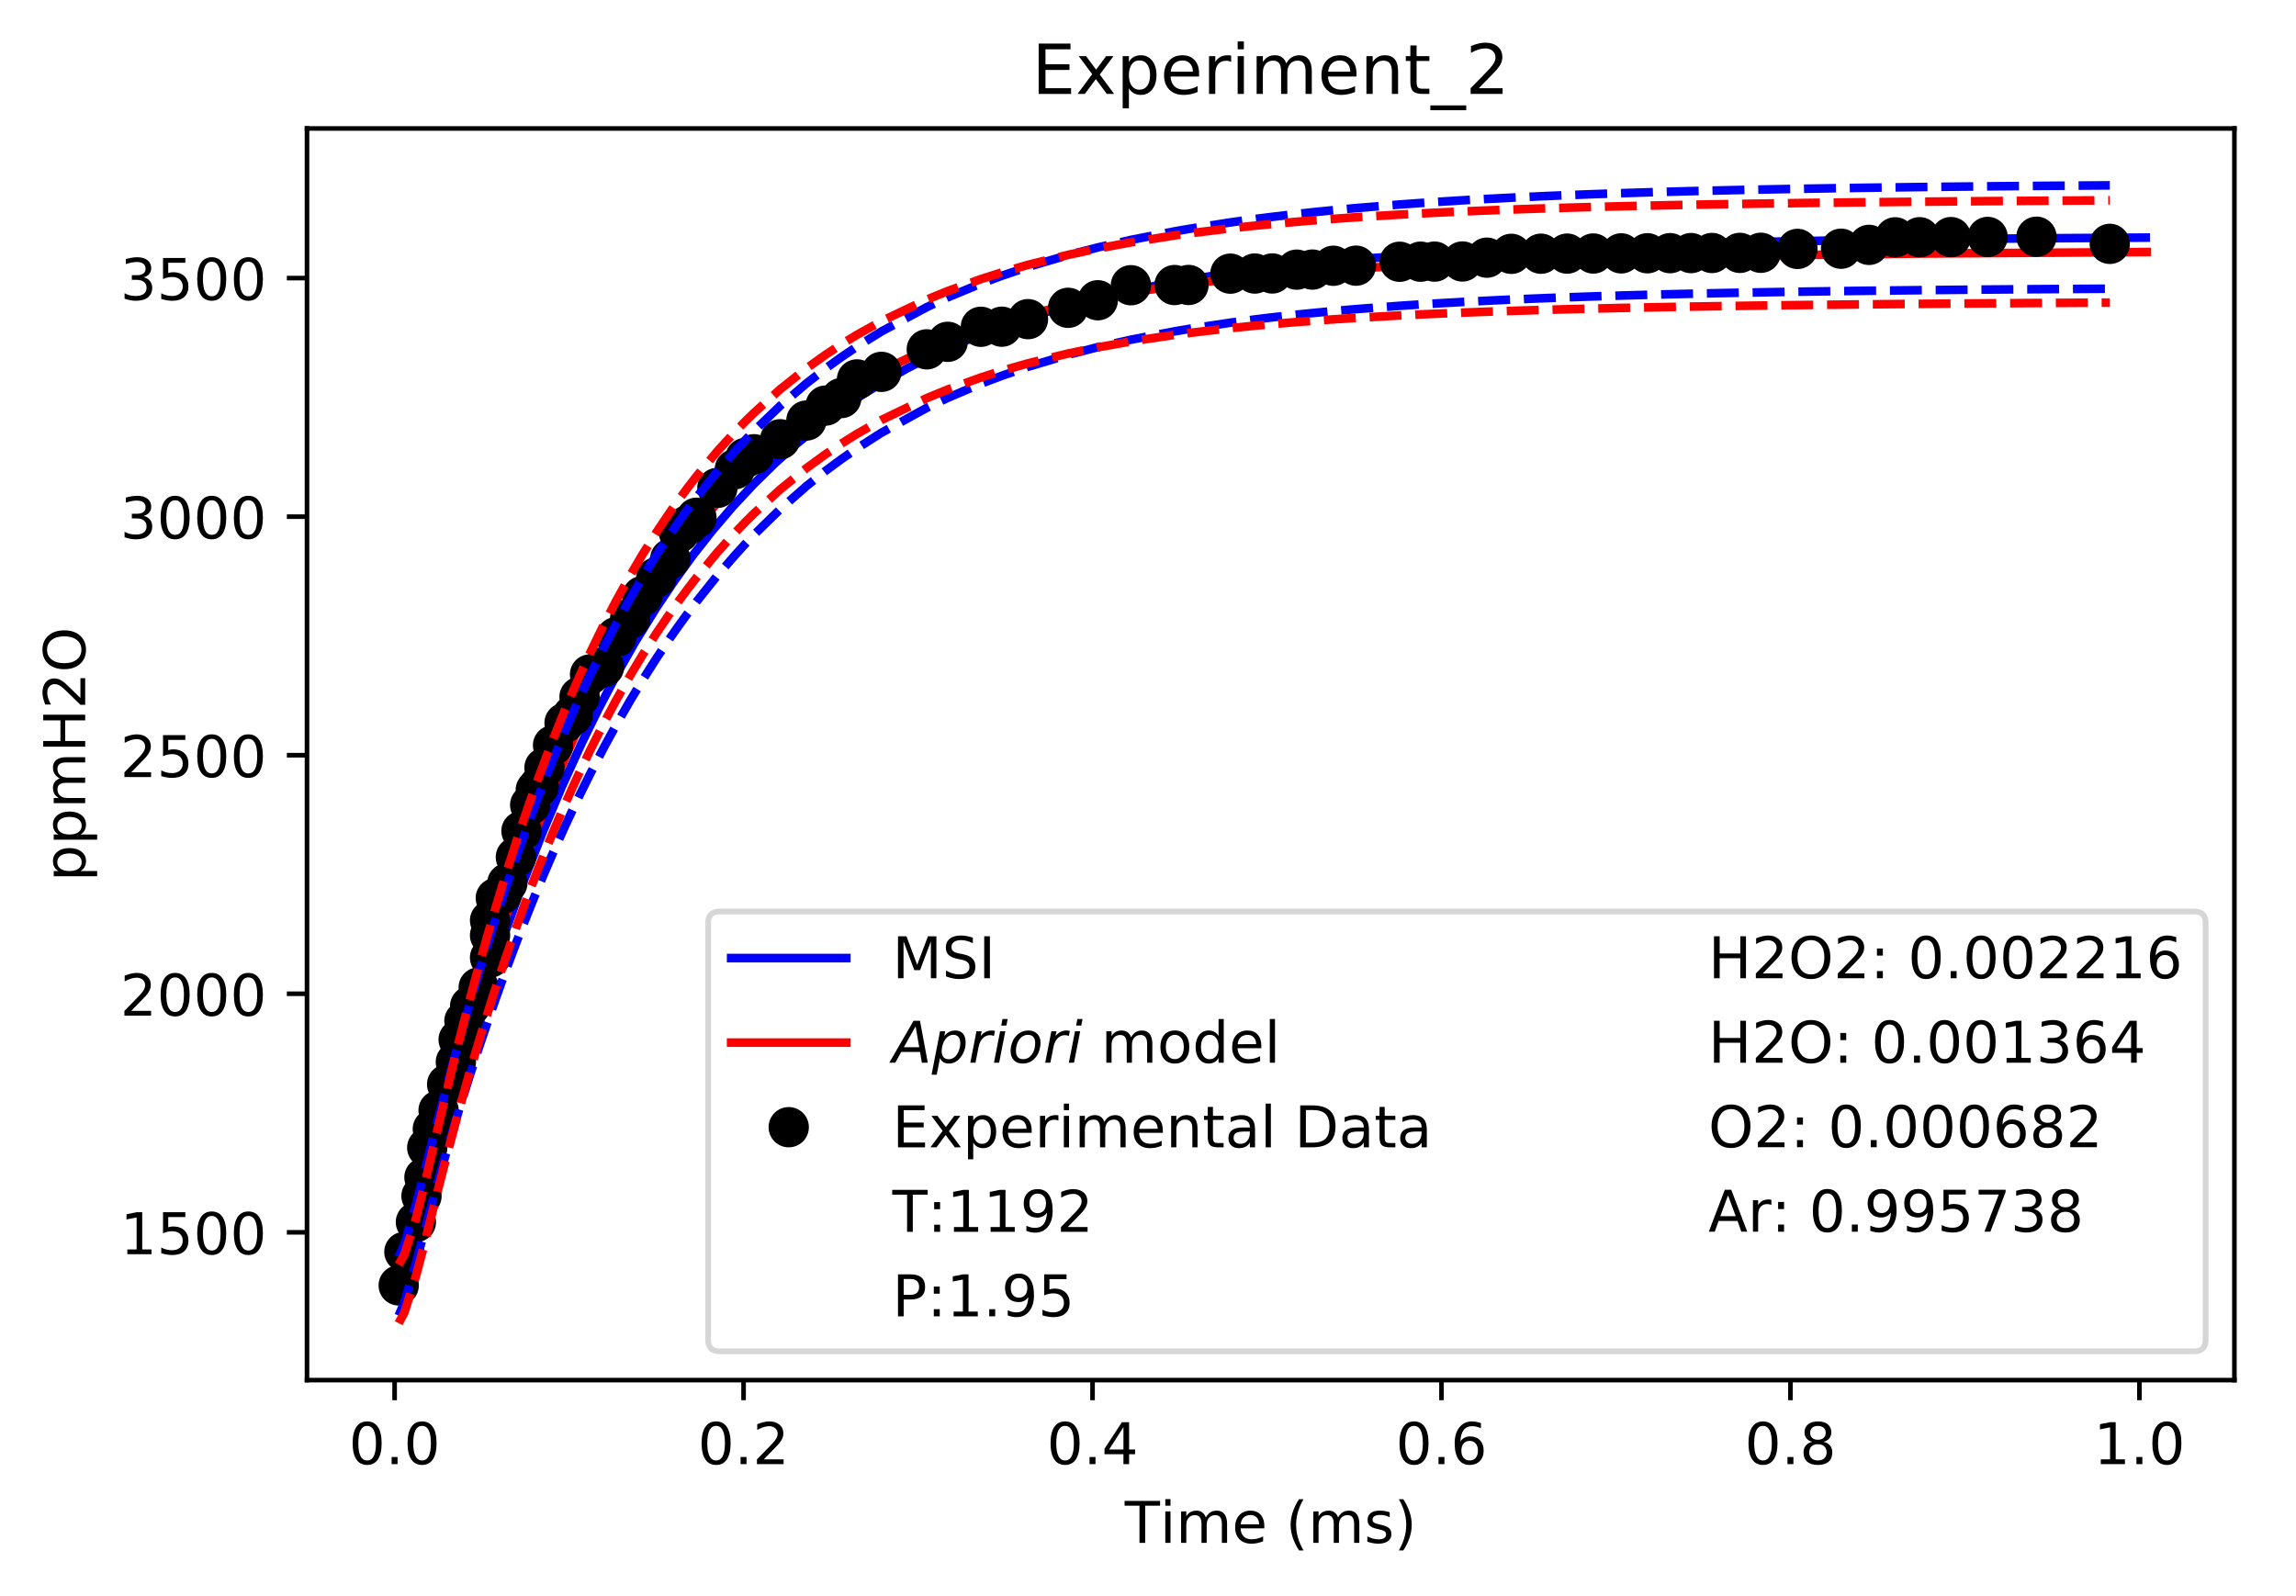<?xml version="1.0" encoding="utf-8" standalone="no"?>
<!DOCTYPE svg PUBLIC "-//W3C//DTD SVG 1.1//EN"
  "http://www.w3.org/Graphics/SVG/1.1/DTD/svg11.dtd">
<!-- Created with matplotlib (https://matplotlib.org/) -->
<svg height="277.314pt" version="1.1" viewBox="0 0 398.828 277.314" width="398.828pt" xmlns="http://www.w3.org/2000/svg" xmlns:xlink="http://www.w3.org/1999/xlink">
 <defs>
  <style type="text/css">
*{stroke-linecap:butt;stroke-linejoin:round;}
  </style>
 </defs>
 <g id="figure_1">
  <g id="patch_1">
   <path d="M 0 277.314 
L 398.828 277.314 
L 398.828 0 
L 0 0 
z
" style="fill:#ffffff;"/>
  </g>
  <g id="axes_1">
   <g id="patch_2">
    <path d="M 53.328 239.758 
L 388.128 239.758 
L 388.128 22.318 
L 53.328 22.318 
z
" style="fill:#ffffff;"/>
   </g>
   <g id="matplotlib.axis_1">
    <g id="xtick_1">
     <g id="line2d_1">
      <defs>
       <path d="M 0 0 
L 0 3.5 
" id="m7bbeaec1fd" style="stroke:#000000;stroke-width:0.8;"/>
      </defs>
      <g>
       <use style="stroke:#000000;stroke-width:0.8;" x="68.546" xlink:href="#m7bbeaec1fd" y="239.758"/>
      </g>
     </g>
     <g id="text_1">
      <!-- 0.0 -->
      <defs>
       <path d="M 31.781 66.406 
Q 24.172 66.406 20.328 58.906 
Q 16.5 51.422 16.5 36.375 
Q 16.5 21.391 20.328 13.891 
Q 24.172 6.391 31.781 6.391 
Q 39.453 6.391 43.281 13.891 
Q 47.125 21.391 47.125 36.375 
Q 47.125 51.422 43.281 58.906 
Q 39.453 66.406 31.781 66.406 
z
M 31.781 74.219 
Q 44.047 74.219 50.516 64.516 
Q 56.984 54.828 56.984 36.375 
Q 56.984 17.969 50.516 8.266 
Q 44.047 -1.422 31.781 -1.422 
Q 19.531 -1.422 13.062 8.266 
Q 6.594 17.969 6.594 36.375 
Q 6.594 54.828 13.062 64.516 
Q 19.531 74.219 31.781 74.219 
z
" id="DejaVuSans-48"/>
       <path d="M 10.688 12.406 
L 21 12.406 
L 21 0 
L 10.688 0 
z
" id="DejaVuSans-46"/>
      </defs>
      <g transform="translate(60.595 254.357)scale(0.1 -0.1)">
       <use xlink:href="#DejaVuSans-48"/>
       <use x="63.623" xlink:href="#DejaVuSans-46"/>
       <use x="95.41" xlink:href="#DejaVuSans-48"/>
      </g>
     </g>
    </g>
    <g id="xtick_2">
     <g id="line2d_2">
      <g>
       <use style="stroke:#000000;stroke-width:0.8;" x="129.163" xlink:href="#m7bbeaec1fd" y="239.758"/>
      </g>
     </g>
     <g id="text_2">
      <!-- 0.2 -->
      <defs>
       <path d="M 19.188 8.297 
L 53.609 8.297 
L 53.609 0 
L 7.328 0 
L 7.328 8.297 
Q 12.938 14.109 22.625 23.891 
Q 32.328 33.688 34.812 36.531 
Q 39.547 41.844 41.422 45.531 
Q 43.312 49.219 43.312 52.781 
Q 43.312 58.594 39.234 62.25 
Q 35.156 65.922 28.609 65.922 
Q 23.969 65.922 18.812 64.312 
Q 13.672 62.703 7.812 59.422 
L 7.812 69.391 
Q 13.766 71.781 18.938 73 
Q 24.125 74.219 28.422 74.219 
Q 39.75 74.219 46.484 68.547 
Q 53.219 62.891 53.219 53.422 
Q 53.219 48.922 51.531 44.891 
Q 49.859 40.875 45.406 35.406 
Q 44.188 33.984 37.641 27.219 
Q 31.109 20.453 19.188 8.297 
z
" id="DejaVuSans-50"/>
      </defs>
      <g transform="translate(121.212 254.357)scale(0.1 -0.1)">
       <use xlink:href="#DejaVuSans-48"/>
       <use x="63.623" xlink:href="#DejaVuSans-46"/>
       <use x="95.41" xlink:href="#DejaVuSans-50"/>
      </g>
     </g>
    </g>
    <g id="xtick_3">
     <g id="line2d_3">
      <g>
       <use style="stroke:#000000;stroke-width:0.8;" x="189.78" xlink:href="#m7bbeaec1fd" y="239.758"/>
      </g>
     </g>
     <g id="text_3">
      <!-- 0.4 -->
      <defs>
       <path d="M 37.797 64.312 
L 12.891 25.391 
L 37.797 25.391 
z
M 35.203 72.906 
L 47.609 72.906 
L 47.609 25.391 
L 58.016 25.391 
L 58.016 17.188 
L 47.609 17.188 
L 47.609 0 
L 37.797 0 
L 37.797 17.188 
L 4.891 17.188 
L 4.891 26.703 
z
" id="DejaVuSans-52"/>
      </defs>
      <g transform="translate(181.828 254.357)scale(0.1 -0.1)">
       <use xlink:href="#DejaVuSans-48"/>
       <use x="63.623" xlink:href="#DejaVuSans-46"/>
       <use x="95.41" xlink:href="#DejaVuSans-52"/>
      </g>
     </g>
    </g>
    <g id="xtick_4">
     <g id="line2d_4">
      <g>
       <use style="stroke:#000000;stroke-width:0.8;" x="250.397" xlink:href="#m7bbeaec1fd" y="239.758"/>
      </g>
     </g>
     <g id="text_4">
      <!-- 0.6 -->
      <defs>
       <path d="M 33.016 40.375 
Q 26.375 40.375 22.484 35.828 
Q 18.609 31.297 18.609 23.391 
Q 18.609 15.531 22.484 10.953 
Q 26.375 6.391 33.016 6.391 
Q 39.656 6.391 43.531 10.953 
Q 47.406 15.531 47.406 23.391 
Q 47.406 31.297 43.531 35.828 
Q 39.656 40.375 33.016 40.375 
z
M 52.594 71.297 
L 52.594 62.312 
Q 48.875 64.062 45.094 64.984 
Q 41.312 65.922 37.594 65.922 
Q 27.828 65.922 22.672 59.328 
Q 17.531 52.734 16.797 39.406 
Q 19.672 43.656 24.016 45.922 
Q 28.375 48.188 33.594 48.188 
Q 44.578 48.188 50.953 41.516 
Q 57.328 34.859 57.328 23.391 
Q 57.328 12.156 50.688 5.359 
Q 44.047 -1.422 33.016 -1.422 
Q 20.359 -1.422 13.672 8.266 
Q 6.984 17.969 6.984 36.375 
Q 6.984 53.656 15.188 63.938 
Q 23.391 74.219 37.203 74.219 
Q 40.922 74.219 44.703 73.484 
Q 48.484 72.75 52.594 71.297 
z
" id="DejaVuSans-54"/>
      </defs>
      <g transform="translate(242.445 254.357)scale(0.1 -0.1)">
       <use xlink:href="#DejaVuSans-48"/>
       <use x="63.623" xlink:href="#DejaVuSans-46"/>
       <use x="95.41" xlink:href="#DejaVuSans-54"/>
      </g>
     </g>
    </g>
    <g id="xtick_5">
     <g id="line2d_5">
      <g>
       <use style="stroke:#000000;stroke-width:0.8;" x="311.013" xlink:href="#m7bbeaec1fd" y="239.758"/>
      </g>
     </g>
     <g id="text_5">
      <!-- 0.8 -->
      <defs>
       <path d="M 31.781 34.625 
Q 24.75 34.625 20.719 30.859 
Q 16.703 27.094 16.703 20.516 
Q 16.703 13.922 20.719 10.156 
Q 24.75 6.391 31.781 6.391 
Q 38.812 6.391 42.859 10.172 
Q 46.922 13.969 46.922 20.516 
Q 46.922 27.094 42.891 30.859 
Q 38.875 34.625 31.781 34.625 
z
M 21.922 38.812 
Q 15.578 40.375 12.031 44.719 
Q 8.5 49.078 8.5 55.328 
Q 8.5 64.062 14.719 69.141 
Q 20.953 74.219 31.781 74.219 
Q 42.672 74.219 48.875 69.141 
Q 55.078 64.062 55.078 55.328 
Q 55.078 49.078 51.531 44.719 
Q 48 40.375 41.703 38.812 
Q 48.828 37.156 52.797 32.312 
Q 56.781 27.484 56.781 20.516 
Q 56.781 9.906 50.312 4.234 
Q 43.844 -1.422 31.781 -1.422 
Q 19.734 -1.422 13.25 4.234 
Q 6.781 9.906 6.781 20.516 
Q 6.781 27.484 10.781 32.312 
Q 14.797 37.156 21.922 38.812 
z
M 18.312 54.391 
Q 18.312 48.734 21.844 45.562 
Q 25.391 42.391 31.781 42.391 
Q 38.141 42.391 41.719 45.562 
Q 45.312 48.734 45.312 54.391 
Q 45.312 60.062 41.719 63.234 
Q 38.141 66.406 31.781 66.406 
Q 25.391 66.406 21.844 63.234 
Q 18.312 60.062 18.312 54.391 
z
" id="DejaVuSans-56"/>
      </defs>
      <g transform="translate(303.062 254.357)scale(0.1 -0.1)">
       <use xlink:href="#DejaVuSans-48"/>
       <use x="63.623" xlink:href="#DejaVuSans-46"/>
       <use x="95.41" xlink:href="#DejaVuSans-56"/>
      </g>
     </g>
    </g>
    <g id="xtick_6">
     <g id="line2d_6">
      <g>
       <use style="stroke:#000000;stroke-width:0.8;" x="371.63" xlink:href="#m7bbeaec1fd" y="239.758"/>
      </g>
     </g>
     <g id="text_6">
      <!-- 1.0 -->
      <defs>
       <path d="M 12.406 8.297 
L 28.516 8.297 
L 28.516 63.922 
L 10.984 60.406 
L 10.984 69.391 
L 28.422 72.906 
L 38.281 72.906 
L 38.281 8.297 
L 54.391 8.297 
L 54.391 0 
L 12.406 0 
z
" id="DejaVuSans-49"/>
      </defs>
      <g transform="translate(363.679 254.357)scale(0.1 -0.1)">
       <use xlink:href="#DejaVuSans-49"/>
       <use x="63.623" xlink:href="#DejaVuSans-46"/>
       <use x="95.41" xlink:href="#DejaVuSans-48"/>
      </g>
     </g>
    </g>
    <g id="text_7">
     <!-- Time (ms) -->
     <defs>
      <path d="M -0.297 72.906 
L 61.375 72.906 
L 61.375 64.594 
L 35.5 64.594 
L 35.5 0 
L 25.594 0 
L 25.594 64.594 
L -0.297 64.594 
z
" id="DejaVuSans-84"/>
      <path d="M 9.422 54.688 
L 18.406 54.688 
L 18.406 0 
L 9.422 0 
z
M 9.422 75.984 
L 18.406 75.984 
L 18.406 64.594 
L 9.422 64.594 
z
" id="DejaVuSans-105"/>
      <path d="M 52 44.188 
Q 55.375 50.25 60.062 53.125 
Q 64.75 56 71.094 56 
Q 79.641 56 84.281 50.016 
Q 88.922 44.047 88.922 33.016 
L 88.922 0 
L 79.891 0 
L 79.891 32.719 
Q 79.891 40.578 77.094 44.375 
Q 74.312 48.188 68.609 48.188 
Q 61.625 48.188 57.562 43.547 
Q 53.516 38.922 53.516 30.906 
L 53.516 0 
L 44.484 0 
L 44.484 32.719 
Q 44.484 40.625 41.703 44.406 
Q 38.922 48.188 33.109 48.188 
Q 26.219 48.188 22.156 43.531 
Q 18.109 38.875 18.109 30.906 
L 18.109 0 
L 9.078 0 
L 9.078 54.688 
L 18.109 54.688 
L 18.109 46.188 
Q 21.188 51.219 25.484 53.609 
Q 29.781 56 35.688 56 
Q 41.656 56 45.828 52.969 
Q 50 49.953 52 44.188 
z
" id="DejaVuSans-109"/>
      <path d="M 56.203 29.594 
L 56.203 25.203 
L 14.891 25.203 
Q 15.484 15.922 20.484 11.062 
Q 25.484 6.203 34.422 6.203 
Q 39.594 6.203 44.453 7.469 
Q 49.312 8.734 54.109 11.281 
L 54.109 2.781 
Q 49.266 0.734 44.188 -0.344 
Q 39.109 -1.422 33.891 -1.422 
Q 20.797 -1.422 13.156 6.188 
Q 5.516 13.812 5.516 26.812 
Q 5.516 40.234 12.766 48.109 
Q 20.016 56 32.328 56 
Q 43.359 56 49.781 48.891 
Q 56.203 41.797 56.203 29.594 
z
M 47.219 32.234 
Q 47.125 39.594 43.094 43.984 
Q 39.062 48.391 32.422 48.391 
Q 24.906 48.391 20.391 44.141 
Q 15.875 39.891 15.188 32.172 
z
" id="DejaVuSans-101"/>
      <path id="DejaVuSans-32"/>
      <path d="M 31 75.875 
Q 24.469 64.656 21.281 53.656 
Q 18.109 42.672 18.109 31.391 
Q 18.109 20.125 21.312 9.062 
Q 24.516 -2 31 -13.188 
L 23.188 -13.188 
Q 15.875 -1.703 12.234 9.375 
Q 8.594 20.453 8.594 31.391 
Q 8.594 42.281 12.203 53.312 
Q 15.828 64.359 23.188 75.875 
z
" id="DejaVuSans-40"/>
      <path d="M 44.281 53.078 
L 44.281 44.578 
Q 40.484 46.531 36.375 47.5 
Q 32.281 48.484 27.875 48.484 
Q 21.188 48.484 17.844 46.438 
Q 14.5 44.391 14.5 40.281 
Q 14.5 37.156 16.891 35.375 
Q 19.281 33.594 26.516 31.984 
L 29.594 31.297 
Q 39.156 29.25 43.188 25.516 
Q 47.219 21.781 47.219 15.094 
Q 47.219 7.469 41.188 3.016 
Q 35.156 -1.422 24.609 -1.422 
Q 20.219 -1.422 15.453 -0.562 
Q 10.688 0.297 5.422 2 
L 5.422 11.281 
Q 10.406 8.688 15.234 7.391 
Q 20.062 6.109 24.812 6.109 
Q 31.156 6.109 34.562 8.281 
Q 37.984 10.453 37.984 14.406 
Q 37.984 18.062 35.516 20.016 
Q 33.062 21.969 24.703 23.781 
L 21.578 24.516 
Q 13.234 26.266 9.516 29.906 
Q 5.812 33.547 5.812 39.891 
Q 5.812 47.609 11.281 51.797 
Q 16.75 56 26.812 56 
Q 31.781 56 36.172 55.266 
Q 40.578 54.547 44.281 53.078 
z
" id="DejaVuSans-115"/>
      <path d="M 8.016 75.875 
L 15.828 75.875 
Q 23.141 64.359 26.781 53.312 
Q 30.422 42.281 30.422 31.391 
Q 30.422 20.453 26.781 9.375 
Q 23.141 -1.703 15.828 -13.188 
L 8.016 -13.188 
Q 14.5 -2 17.703 9.062 
Q 20.906 20.125 20.906 31.391 
Q 20.906 42.672 17.703 53.656 
Q 14.5 64.656 8.016 75.875 
z
" id="DejaVuSans-41"/>
     </defs>
     <g transform="translate(195.375 268.035)scale(0.1 -0.1)">
      <use xlink:href="#DejaVuSans-84"/>
      <use x="61.037" xlink:href="#DejaVuSans-105"/>
      <use x="88.82" xlink:href="#DejaVuSans-109"/>
      <use x="186.232" xlink:href="#DejaVuSans-101"/>
      <use x="247.756" xlink:href="#DejaVuSans-32"/>
      <use x="279.543" xlink:href="#DejaVuSans-40"/>
      <use x="318.557" xlink:href="#DejaVuSans-109"/>
      <use x="415.969" xlink:href="#DejaVuSans-115"/>
      <use x="468.068" xlink:href="#DejaVuSans-41"/>
     </g>
    </g>
   </g>
   <g id="matplotlib.axis_2">
    <g id="ytick_1">
     <g id="line2d_7">
      <defs>
       <path d="M 0 0 
L -3.5 0 
" id="m9fb8198904" style="stroke:#000000;stroke-width:0.8;"/>
      </defs>
      <g>
       <use style="stroke:#000000;stroke-width:0.8;" x="53.328" xlink:href="#m9fb8198904" y="214.087"/>
      </g>
     </g>
     <g id="text_8">
      <!-- 1500 -->
      <defs>
       <path d="M 10.797 72.906 
L 49.516 72.906 
L 49.516 64.594 
L 19.828 64.594 
L 19.828 46.734 
Q 21.969 47.469 24.109 47.828 
Q 26.266 48.188 28.422 48.188 
Q 40.625 48.188 47.75 41.5 
Q 54.891 34.812 54.891 23.391 
Q 54.891 11.625 47.562 5.094 
Q 40.234 -1.422 26.906 -1.422 
Q 22.312 -1.422 17.547 -0.641 
Q 12.797 0.141 7.719 1.703 
L 7.719 11.625 
Q 12.109 9.234 16.797 8.062 
Q 21.484 6.891 26.703 6.891 
Q 35.156 6.891 40.078 11.328 
Q 45.016 15.766 45.016 23.391 
Q 45.016 31 40.078 35.438 
Q 35.156 39.891 26.703 39.891 
Q 22.75 39.891 18.812 39.016 
Q 14.891 38.141 10.797 36.281 
z
" id="DejaVuSans-53"/>
      </defs>
      <g transform="translate(20.878 217.886)scale(0.1 -0.1)">
       <use xlink:href="#DejaVuSans-49"/>
       <use x="63.623" xlink:href="#DejaVuSans-53"/>
       <use x="127.246" xlink:href="#DejaVuSans-48"/>
       <use x="190.869" xlink:href="#DejaVuSans-48"/>
      </g>
     </g>
    </g>
    <g id="ytick_2">
     <g id="line2d_8">
      <g>
       <use style="stroke:#000000;stroke-width:0.8;" x="53.328" xlink:href="#m9fb8198904" y="172.642"/>
      </g>
     </g>
     <g id="text_9">
      <!-- 2000 -->
      <g transform="translate(20.878 176.442)scale(0.1 -0.1)">
       <use xlink:href="#DejaVuSans-50"/>
       <use x="63.623" xlink:href="#DejaVuSans-48"/>
       <use x="127.246" xlink:href="#DejaVuSans-48"/>
       <use x="190.869" xlink:href="#DejaVuSans-48"/>
      </g>
     </g>
    </g>
    <g id="ytick_3">
     <g id="line2d_9">
      <g>
       <use style="stroke:#000000;stroke-width:0.8;" x="53.328" xlink:href="#m9fb8198904" y="131.198"/>
      </g>
     </g>
     <g id="text_10">
      <!-- 2500 -->
      <g transform="translate(20.878 134.997)scale(0.1 -0.1)">
       <use xlink:href="#DejaVuSans-50"/>
       <use x="63.623" xlink:href="#DejaVuSans-53"/>
       <use x="127.246" xlink:href="#DejaVuSans-48"/>
       <use x="190.869" xlink:href="#DejaVuSans-48"/>
      </g>
     </g>
    </g>
    <g id="ytick_4">
     <g id="line2d_10">
      <g>
       <use style="stroke:#000000;stroke-width:0.8;" x="53.328" xlink:href="#m9fb8198904" y="89.754"/>
      </g>
     </g>
     <g id="text_11">
      <!-- 3000 -->
      <defs>
       <path d="M 40.578 39.312 
Q 47.656 37.797 51.625 33 
Q 55.609 28.219 55.609 21.188 
Q 55.609 10.406 48.188 4.484 
Q 40.766 -1.422 27.094 -1.422 
Q 22.516 -1.422 17.656 -0.516 
Q 12.797 0.391 7.625 2.203 
L 7.625 11.719 
Q 11.719 9.328 16.594 8.109 
Q 21.484 6.891 26.812 6.891 
Q 36.078 6.891 40.938 10.547 
Q 45.797 14.203 45.797 21.188 
Q 45.797 27.641 41.281 31.266 
Q 36.766 34.906 28.719 34.906 
L 20.219 34.906 
L 20.219 43.016 
L 29.109 43.016 
Q 36.375 43.016 40.234 45.922 
Q 44.094 48.828 44.094 54.297 
Q 44.094 59.906 40.109 62.906 
Q 36.141 65.922 28.719 65.922 
Q 24.656 65.922 20.016 65.031 
Q 15.375 64.156 9.812 62.312 
L 9.812 71.094 
Q 15.438 72.656 20.344 73.438 
Q 25.25 74.219 29.594 74.219 
Q 40.828 74.219 47.359 69.109 
Q 53.906 64.016 53.906 55.328 
Q 53.906 49.266 50.438 45.094 
Q 46.969 40.922 40.578 39.312 
z
" id="DejaVuSans-51"/>
      </defs>
      <g transform="translate(20.878 93.553)scale(0.1 -0.1)">
       <use xlink:href="#DejaVuSans-51"/>
       <use x="63.623" xlink:href="#DejaVuSans-48"/>
       <use x="127.246" xlink:href="#DejaVuSans-48"/>
       <use x="190.869" xlink:href="#DejaVuSans-48"/>
      </g>
     </g>
    </g>
    <g id="ytick_5">
     <g id="line2d_11">
      <g>
       <use style="stroke:#000000;stroke-width:0.8;" x="53.328" xlink:href="#m9fb8198904" y="48.31"/>
      </g>
     </g>
     <g id="text_12">
      <!-- 3500 -->
      <g transform="translate(20.878 52.109)scale(0.1 -0.1)">
       <use xlink:href="#DejaVuSans-51"/>
       <use x="63.623" xlink:href="#DejaVuSans-53"/>
       <use x="127.246" xlink:href="#DejaVuSans-48"/>
       <use x="190.869" xlink:href="#DejaVuSans-48"/>
      </g>
     </g>
    </g>
    <g id="text_13">
     <!-- ppmH2O -->
     <defs>
      <path d="M 18.109 8.203 
L 18.109 -20.797 
L 9.078 -20.797 
L 9.078 54.688 
L 18.109 54.688 
L 18.109 46.391 
Q 20.953 51.266 25.266 53.625 
Q 29.594 56 35.594 56 
Q 45.562 56 51.781 48.094 
Q 58.016 40.188 58.016 27.297 
Q 58.016 14.406 51.781 6.484 
Q 45.562 -1.422 35.594 -1.422 
Q 29.594 -1.422 25.266 0.953 
Q 20.953 3.328 18.109 8.203 
z
M 48.688 27.297 
Q 48.688 37.203 44.609 42.844 
Q 40.531 48.484 33.406 48.484 
Q 26.266 48.484 22.188 42.844 
Q 18.109 37.203 18.109 27.297 
Q 18.109 17.391 22.188 11.75 
Q 26.266 6.109 33.406 6.109 
Q 40.531 6.109 44.609 11.75 
Q 48.688 17.391 48.688 27.297 
z
" id="DejaVuSans-112"/>
      <path d="M 9.812 72.906 
L 19.672 72.906 
L 19.672 43.016 
L 55.516 43.016 
L 55.516 72.906 
L 65.375 72.906 
L 65.375 0 
L 55.516 0 
L 55.516 34.719 
L 19.672 34.719 
L 19.672 0 
L 9.812 0 
z
" id="DejaVuSans-72"/>
      <path d="M 39.406 66.219 
Q 28.656 66.219 22.328 58.203 
Q 16.016 50.203 16.016 36.375 
Q 16.016 22.609 22.328 14.594 
Q 28.656 6.594 39.406 6.594 
Q 50.141 6.594 56.422 14.594 
Q 62.703 22.609 62.703 36.375 
Q 62.703 50.203 56.422 58.203 
Q 50.141 66.219 39.406 66.219 
z
M 39.406 74.219 
Q 54.734 74.219 63.906 63.938 
Q 73.094 53.656 73.094 36.375 
Q 73.094 19.141 63.906 8.859 
Q 54.734 -1.422 39.406 -1.422 
Q 24.031 -1.422 14.812 8.828 
Q 5.609 19.094 5.609 36.375 
Q 5.609 53.656 14.812 63.938 
Q 24.031 74.219 39.406 74.219 
z
" id="DejaVuSans-79"/>
     </defs>
     <g transform="translate(14.798 153.134)rotate(-90)scale(0.1 -0.1)">
      <use xlink:href="#DejaVuSans-112"/>
      <use x="63.477" xlink:href="#DejaVuSans-112"/>
      <use x="126.953" xlink:href="#DejaVuSans-109"/>
      <use x="224.365" xlink:href="#DejaVuSans-72"/>
      <use x="299.561" xlink:href="#DejaVuSans-50"/>
      <use x="363.184" xlink:href="#DejaVuSans-79"/>
     </g>
    </g>
   </g>
   <g id="line2d_12">
    <path clip-path="url(#p8fc7f6191a)" d="M 68.546 224.157 
L 68.837 224.047 
L 69.198 223.643 
L 69.671 222.761 
L 70.386 220.886 
L 71.406 217.531 
L 73.475 209.773 
L 77.493 194.786 
L 80.798 183.368 
L 84.08 172.823 
L 87.465 162.711 
L 90.853 153.324 
L 94.24 144.63 
L 97.628 136.585 
L 101.016 129.15 
L 103.986 123.099 
L 107.17 117.069 
L 110.354 111.48 
L 114.006 105.574 
L 117.128 100.92 
L 120.303 96.535 
L 123.806 92.073 
L 127.309 87.975 
L 131.037 83.982 
L 134.683 80.412 
L 138.337 77.139 
L 141.734 74.348 
L 145.669 71.391 
L 149.642 68.68 
L 153.616 66.22 
L 157.589 63.986 
L 161.562 61.958 
L 166.86 59.54 
L 172.157 57.412 
L 177.455 55.539 
L 183.522 53.667 
L 188.685 52.274 
L 195.786 50.616 
L 202.888 49.214 
L 209.99 48.027 
L 218.512 46.838 
L 227.035 45.861 
L 236.977 44.936 
L 248.34 44.105 
L 261.124 43.389 
L 276.748 42.746 
L 295.212 42.216 
L 319.359 41.767 
L 351.369 41.419 
L 372.715 41.278 
L 372.715 41.278 
" style="fill:none;stroke:#0000ff;stroke-linecap:square;stroke-width:1.5;"/>
   </g>
   <g id="line2d_13">
    <path clip-path="url(#p8fc7f6191a)" d="M 68.546 225.359 
L 68.863 225.266 
L 69.265 224.9 
L 69.8 224.052 
L 70.496 222.456 
L 71.384 219.815 
L 72.677 215.182 
L 74.958 206.01 
L 79.183 189.072 
L 82.129 178.183 
L 84.987 168.396 
L 88.066 158.642 
L 90.91 150.303 
L 93.927 142.104 
L 96.945 134.528 
L 99.962 127.531 
L 103.145 120.731 
L 106.264 114.603 
L 109.057 109.534 
L 112.163 104.324 
L 115.269 99.531 
L 118.375 95.124 
L 121.75 90.737 
L 125.182 86.669 
L 128.394 83.189 
L 131.367 80.228 
L 134.905 77.001 
L 138.084 74.354 
L 141.263 71.925 
L 144.442 69.696 
L 149.211 66.692 
L 153.98 64.051 
L 158.749 61.727 
L 163.518 59.681 
L 168.287 57.88 
L 173.056 56.293 
L 177.825 54.894 
L 184.414 53.228 
L 190.376 51.949 
L 196.665 50.797 
L 204.006 49.668 
L 212.629 48.584 
L 222.689 47.583 
L 232.75 46.802 
L 245.684 46.039 
L 260.056 45.423 
L 278.739 44.867 
L 301.734 44.421 
L 333.352 44.051 
L 372.91 43.786 
L 372.91 43.786 
" style="fill:none;stroke:#ff0000;stroke-linecap:square;stroke-width:1.5;"/>
   </g>
   <g id="line2d_14">
    <defs>
     <path d="M 0 3 
C 0.796 3 1.559 2.684 2.121 2.121 
C 2.684 1.559 3 0.796 3 0 
C 3 -0.796 2.684 -1.559 2.121 -2.121 
C 1.559 -2.684 0.796 -3 0 -3 
C -0.796 -3 -1.559 -2.684 -2.121 -2.121 
C -2.684 -1.559 -3 -0.796 -3 0 
C -3 0.796 -2.684 1.559 -2.121 2.121 
C -1.559 2.684 -0.796 3 0 3 
z
" id="m823b8f4fd5" style="stroke:#000000;"/>
    </defs>
    <g clip-path="url(#p8fc7f6191a)">
     <use style="stroke:#000000;" x="69.256" xlink:href="#m823b8f4fd5" y="223.306"/>
     <use style="stroke:#000000;" x="70.244" xlink:href="#m823b8f4fd5" y="217.485"/>
     <use style="stroke:#000000;" x="72.244" xlink:href="#m823b8f4fd5" y="212.306"/>
     <use style="stroke:#000000;" x="73.214" xlink:href="#m823b8f4fd5" y="207.777"/>
     <use style="stroke:#000000;" x="73.729" xlink:href="#m823b8f4fd5" y="204.544"/>
     <use style="stroke:#000000;" x="74.214" xlink:href="#m823b8f4fd5" y="199.371"/>
     <use style="stroke:#000000;" x="75.184" xlink:href="#m823b8f4fd5" y="196.135"/>
     <use style="stroke:#000000;" x="76.184" xlink:href="#m823b8f4fd5" y="192.9"/>
     <use style="stroke:#000000;" x="77.669" xlink:href="#m823b8f4fd5" y="188.369"/>
     <use style="stroke:#000000;" x="79.185" xlink:href="#m823b8f4fd5" y="184.485"/>
     <use style="stroke:#000000;" x="79.669" xlink:href="#m823b8f4fd5" y="180.605"/>
     <use style="stroke:#000000;" x="80.67" xlink:href="#m823b8f4fd5" y="177.369"/>
     <use style="stroke:#000000;" x="81.67" xlink:href="#m823b8f4fd5" y="174.779"/>
     <use style="stroke:#000000;" x="83.155" xlink:href="#m823b8f4fd5" y="171.542"/>
     <use style="stroke:#000000;" x="85.125" xlink:href="#m823b8f4fd5" y="166.363"/>
     <use style="stroke:#000000;" x="85.125" xlink:href="#m823b8f4fd5" y="162.485"/>
     <use style="stroke:#000000;" x="85.125" xlink:href="#m823b8f4fd5" y="159.899"/>
     <use style="stroke:#000000;" x="86.125" xlink:href="#m823b8f4fd5" y="156.017"/>
     <use style="stroke:#000000;" x="87.125" xlink:href="#m823b8f4fd5" y="155.367"/>
     <use style="stroke:#000000;" x="88.126" xlink:href="#m823b8f4fd5" y="153.424"/>
     <use style="stroke:#000000;" x="89.611" xlink:href="#m823b8f4fd5" y="148.893"/>
     <use style="stroke:#000000;" x="90.581" xlink:href="#m823b8f4fd5" y="144.365"/>
     <use style="stroke:#000000;" x="92.096" xlink:href="#m823b8f4fd5" y="139.834"/>
     <use style="stroke:#000000;" x="93.066" xlink:href="#m823b8f4fd5" y="137.245"/>
     <use style="stroke:#000000;" x="93.581" xlink:href="#m823b8f4fd5" y="136.596"/>
     <use style="stroke:#000000;" x="94.581" xlink:href="#m823b8f4fd5" y="133.36"/>
     <use style="stroke:#000000;" x="96.066" xlink:href="#m823b8f4fd5" y="129.476"/>
     <use style="stroke:#000000;" x="98.067" xlink:href="#m823b8f4fd5" y="125.59"/>
     <use style="stroke:#000000;" x="99.461" xlink:href="#m823b8f4fd5" y="124.291"/>
     <use style="stroke:#000000;" x="100.673" xlink:href="#m823b8f4fd5" y="121.055"/>
     <use style="stroke:#000000;" x="102.492" xlink:href="#m823b8f4fd5" y="117.168"/>
     <use style="stroke:#000000;" x="104.916" xlink:href="#m823b8f4fd5" y="115.865"/>
     <use style="stroke:#000000;" x="107.038" xlink:href="#m823b8f4fd5" y="110.686"/>
     <use style="stroke:#000000;" x="109.463" xlink:href="#m823b8f4fd5" y="107.444"/>
     <use style="stroke:#000000;" x="111.584" xlink:href="#m823b8f4fd5" y="103.558"/>
     <use style="stroke:#000000;" x="114.009" xlink:href="#m823b8f4fd5" y="100.315"/>
     <use style="stroke:#000000;" x="116.434" xlink:href="#m823b8f4fd5" y="97.073"/>
     <use style="stroke:#000000;" x="117.949" xlink:href="#m823b8f4fd5" y="92.543"/>
     <use style="stroke:#000000;" x="119.464" xlink:href="#m823b8f4fd5" y="91.244"/>
     <use style="stroke:#000000;" x="120.98" xlink:href="#m823b8f4fd5" y="89.945"/>
     <use style="stroke:#000000;" x="124.617" xlink:href="#m823b8f4fd5" y="84.759"/>
     <use style="stroke:#000000;" x="127.648" xlink:href="#m823b8f4fd5" y="81.515"/>
     <use style="stroke:#000000;" x="129.466" xlink:href="#m823b8f4fd5" y="79.567"/>
     <use style="stroke:#000000;" x="130.982" xlink:href="#m823b8f4fd5" y="78.915"/>
     <use style="stroke:#000000;" x="135.528" xlink:href="#m823b8f4fd5" y="76.31"/>
     <use style="stroke:#000000;" x="140.074" xlink:href="#m823b8f4fd5" y="73.059"/>
     <use style="stroke:#000000;" x="143.408" xlink:href="#m823b8f4fd5" y="70.459"/>
     <use style="stroke:#000000;" x="146.136" xlink:href="#m823b8f4fd5" y="69.156"/>
     <use style="stroke:#000000;" x="148.864" xlink:href="#m823b8f4fd5" y="65.912"/>
     <use style="stroke:#000000;" x="153.107" xlink:href="#m823b8f4fd5" y="64.602"/>
     <use style="stroke:#000000;" x="160.987" xlink:href="#m823b8f4fd5" y="60.69"/>
     <use style="stroke:#000000;" x="164.624" xlink:href="#m823b8f4fd5" y="59.382"/>
     <use style="stroke:#000000;" x="170.383" xlink:href="#m823b8f4fd5" y="56.771"/>
     <use style="stroke:#000000;" x="174.02" xlink:href="#m823b8f4fd5" y="56.756"/>
     <use style="stroke:#000000;" x="178.566" xlink:href="#m823b8f4fd5" y="55.445"/>
     <use style="stroke:#000000;" x="185.537" xlink:href="#m823b8f4fd5" y="53.476"/>
     <use style="stroke:#000000;" x="190.689" xlink:href="#m823b8f4fd5" y="52.162"/>
     <use style="stroke:#000000;" x="196.448" xlink:href="#m823b8f4fd5" y="49.551"/>
     <use style="stroke:#000000;" x="204.025" xlink:href="#m823b8f4fd5" y="49.519"/>
     <use style="stroke:#000000;" x="206.45" xlink:href="#m823b8f4fd5" y="49.508"/>
     <use style="stroke:#000000;" x="213.724" xlink:href="#m823b8f4fd5" y="47.539"/>
     <use style="stroke:#000000;" x="217.967" xlink:href="#m823b8f4fd5" y="47.52"/>
     <use style="stroke:#000000;" x="220.998" xlink:href="#m823b8f4fd5" y="47.507"/>
     <use style="stroke:#000000;" x="225.241" xlink:href="#m823b8f4fd5" y="46.844"/>
     <use style="stroke:#000000;" x="227.968" xlink:href="#m823b8f4fd5" y="46.831"/>
     <use style="stroke:#000000;" x="231.605" xlink:href="#m823b8f4fd5" y="46.17"/>
     <use style="stroke:#000000;" x="235.546" xlink:href="#m823b8f4fd5" y="46.153"/>
     <use style="stroke:#000000;" x="243.123" xlink:href="#m823b8f4fd5" y="45.474"/>
     <use style="stroke:#000000;" x="246.76" xlink:href="#m823b8f4fd5" y="45.459"/>
     <use style="stroke:#000000;" x="249.184" xlink:href="#m823b8f4fd5" y="45.449"/>
     <use style="stroke:#000000;" x="254.034" xlink:href="#m823b8f4fd5" y="45.427"/>
     <use style="stroke:#000000;" x="258.277" xlink:href="#m823b8f4fd5" y="44.764"/>
     <use style="stroke:#000000;" x="262.52" xlink:href="#m823b8f4fd5" y="44.098"/>
     <use style="stroke:#000000;" x="267.672" xlink:href="#m823b8f4fd5" y="44.077"/>
     <use style="stroke:#000000;" x="272.219" xlink:href="#m823b8f4fd5" y="44.058"/>
     <use style="stroke:#000000;" x="276.765" xlink:href="#m823b8f4fd5" y="44.039"/>
     <use style="stroke:#000000;" x="281.614" xlink:href="#m823b8f4fd5" y="44.017"/>
     <use style="stroke:#000000;" x="286.161" xlink:href="#m823b8f4fd5" y="43.998"/>
     <use style="stroke:#000000;" x="290.101" xlink:href="#m823b8f4fd5" y="43.981"/>
     <use style="stroke:#000000;" x="293.738" xlink:href="#m823b8f4fd5" y="43.966"/>
     <use style="stroke:#000000;" x="297.375" xlink:href="#m823b8f4fd5" y="43.951"/>
     <use style="stroke:#000000;" x="302.224" xlink:href="#m823b8f4fd5" y="43.93"/>
     <use style="stroke:#000000;" x="305.861" xlink:href="#m823b8f4fd5" y="43.915"/>
     <use style="stroke:#000000;" x="312.226" xlink:href="#m823b8f4fd5" y="43.241"/>
     <use style="stroke:#000000;" x="319.803" xlink:href="#m823b8f4fd5" y="43.209"/>
     <use style="stroke:#000000;" x="324.652" xlink:href="#m823b8f4fd5" y="42.541"/>
     <use style="stroke:#000000;" x="329.199" xlink:href="#m823b8f4fd5" y="41.229"/>
     <use style="stroke:#000000;" x="333.442" xlink:href="#m823b8f4fd5" y="41.212"/>
     <use style="stroke:#000000;" x="338.897" xlink:href="#m823b8f4fd5" y="41.188"/>
     <use style="stroke:#000000;" x="345.262" xlink:href="#m823b8f4fd5" y="41.161"/>
     <use style="stroke:#000000;" x="353.748" xlink:href="#m823b8f4fd5" y="41.124"/>
     <use style="stroke:#000000;" x="366.478" xlink:href="#m823b8f4fd5" y="42.364"/>
    </g>
   </g>
   <g id="line2d_15">
    <path clip-path="url(#p8fc7f6191a)" d="M 69.256 218.318 
L 70.244 216.123 
L 72.244 209.302 
L 73.214 205.559 
L 73.729 203.541 
L 74.214 201.638 
L 75.184 197.85 
L 76.184 193.992 
L 77.669 188.388 
L 79.185 182.835 
L 79.669 181.093 
L 80.67 177.556 
L 81.67 174.093 
L 83.155 169.084 
L 85.125 162.683 
L 85.125 162.683 
L 85.125 162.683 
L 86.125 159.538 
L 87.125 156.463 
L 88.126 153.46 
L 89.611 149.121 
L 90.581 146.37 
L 92.096 142.193 
L 93.066 139.599 
L 93.581 138.245 
L 94.581 135.663 
L 96.066 131.945 
L 98.067 127.146 
L 99.461 123.94 
L 100.673 121.24 
L 102.492 117.346 
L 104.916 112.417 
L 107.038 108.344 
L 109.463 103.951 
L 111.584 100.319 
L 114.009 96.406 
L 116.434 92.728 
L 117.949 90.545 
L 119.464 88.442 
L 120.98 86.419 
L 124.617 81.88 
L 127.648 78.391 
L 129.466 76.436 
L 130.982 74.862 
L 135.528 70.492 
L 140.074 66.609 
L 143.408 64.019 
L 146.136 62.049 
L 148.864 60.209 
L 153.107 57.584 
L 160.987 53.359 
L 164.624 51.66 
L 170.383 49.261 
L 174.02 47.908 
L 178.566 46.368 
L 185.537 44.309 
L 190.689 42.99 
L 196.448 41.679 
L 204.025 40.197 
L 206.45 39.776 
L 213.724 38.636 
L 217.967 38.054 
L 220.998 37.672 
L 225.241 37.177 
L 227.968 36.88 
L 231.605 36.516 
L 235.546 36.15 
L 243.123 35.53 
L 246.76 35.268 
L 249.184 35.102 
L 254.034 34.798 
L 258.277 34.559 
L 262.52 34.339 
L 267.672 34.097 
L 272.219 33.905 
L 276.765 33.73 
L 281.614 33.561 
L 286.161 33.417 
L 290.101 33.303 
L 293.738 33.205 
L 297.375 33.115 
L 302.224 33.004 
L 305.861 32.927 
L 312.226 32.806 
L 319.803 32.681 
L 324.652 32.61 
L 329.199 32.549 
L 333.442 32.496 
L 338.897 32.434 
L 345.262 32.37 
L 353.748 32.295 
L 366.478 32.202 
" style="fill:none;stroke:#0000ff;stroke-dasharray:5.55,2.4;stroke-dashoffset:0;stroke-width:1.5;"/>
   </g>
   <g id="line2d_16">
    <path clip-path="url(#p8fc7f6191a)" d="M 69.256 228.561 
L 70.244 226.26 
L 72.244 219.416 
L 73.214 215.787 
L 73.729 213.855 
L 74.214 212.047 
L 75.184 208.478 
L 76.184 204.88 
L 77.669 199.7 
L 79.185 194.608 
L 79.669 193.017 
L 80.67 189.793 
L 81.67 186.643 
L 83.155 182.094 
L 85.125 176.285 
L 85.125 176.285 
L 85.125 176.285 
L 86.125 173.429 
L 87.125 170.635 
L 88.126 167.9 
L 89.611 163.945 
L 90.581 161.431 
L 92.096 157.604 
L 93.066 155.221 
L 93.581 153.975 
L 94.581 151.596 
L 96.066 148.156 
L 98.067 143.694 
L 99.461 140.699 
L 100.673 138.167 
L 102.492 134.492 
L 104.916 129.819 
L 107.038 125.931 
L 109.463 121.708 
L 111.584 118.198 
L 114.009 114.386 
L 116.434 110.779 
L 117.949 108.624 
L 119.464 106.542 
L 120.98 104.53 
L 124.617 99.977 
L 127.648 96.48 
L 129.466 94.483 
L 130.982 92.895 
L 135.528 88.454 
L 140.074 84.455 
L 143.408 81.796 
L 146.136 79.782 
L 148.864 77.89 
L 153.107 75.181 
L 160.987 70.848 
L 164.624 69.115 
L 170.383 66.662 
L 174.02 65.281 
L 178.566 63.72 
L 185.537 61.635 
L 190.689 60.307 
L 196.448 59.014 
L 204.025 57.565 
L 206.45 57.154 
L 213.724 56.059 
L 217.967 55.5 
L 220.998 55.134 
L 225.241 54.664 
L 227.968 54.389 
L 231.605 54.042 
L 235.546 53.702 
L 243.123 53.129 
L 246.76 52.886 
L 249.184 52.737 
L 254.034 52.46 
L 258.277 52.24 
L 262.52 52.041 
L 267.672 51.824 
L 272.219 51.651 
L 276.765 51.494 
L 281.614 51.345 
L 286.161 51.217 
L 290.101 51.116 
L 293.738 51.03 
L 297.375 50.95 
L 302.224 50.853 
L 305.861 50.786 
L 312.226 50.68 
L 319.803 50.571 
L 324.652 50.509 
L 329.199 50.456 
L 333.442 50.41 
L 338.897 50.357 
L 345.262 50.301 
L 353.748 50.236 
L 366.478 50.155 
" style="fill:none;stroke:#0000ff;stroke-dasharray:5.55,2.4;stroke-dashoffset:0;stroke-width:1.5;"/>
   </g>
   <g id="line2d_17">
    <path clip-path="url(#p8fc7f6191a)" d="M 69.256 219.72 
L 70.244 217.947 
L 72.244 211.699 
L 73.214 207.931 
L 73.729 205.828 
L 74.214 203.809 
L 75.184 199.707 
L 76.184 195.458 
L 77.669 189.229 
L 79.185 183.05 
L 79.669 181.119 
L 80.67 177.207 
L 81.67 173.395 
L 83.155 167.915 
L 85.125 160.973 
L 85.125 160.973 
L 85.125 160.973 
L 86.125 157.584 
L 87.125 154.286 
L 88.126 151.075 
L 89.611 146.464 
L 90.581 143.554 
L 92.096 139.155 
L 93.066 136.431 
L 93.581 135.015 
L 94.581 132.321 
L 96.066 128.454 
L 98.067 123.496 
L 99.461 120.198 
L 100.673 117.432 
L 102.492 113.454 
L 104.916 108.463 
L 107.038 104.364 
L 109.463 99.972 
L 111.584 96.365 
L 114.009 92.501 
L 116.434 88.893 
L 117.949 86.759 
L 119.464 84.713 
L 120.98 82.754 
L 124.617 78.378 
L 127.648 75.064 
L 129.466 73.199 
L 130.982 71.716 
L 135.528 67.627 
L 140.074 64.005 
L 143.408 61.625 
L 146.136 59.824 
L 148.864 58.161 
L 153.107 55.798 
L 160.987 52.049 
L 164.624 50.562 
L 170.383 48.486 
L 174.02 47.326 
L 178.566 46.009 
L 185.537 44.272 
L 190.689 43.174 
L 196.448 42.101 
L 204.025 40.899 
L 206.45 40.562 
L 213.724 39.661 
L 217.967 39.206 
L 220.998 38.91 
L 225.241 38.527 
L 227.968 38.301 
L 231.605 38.023 
L 235.546 37.746 
L 243.123 37.281 
L 246.76 37.085 
L 249.184 36.963 
L 254.034 36.738 
L 258.277 36.561 
L 262.52 36.4 
L 267.672 36.224 
L 272.219 36.084 
L 276.765 35.957 
L 281.614 35.834 
L 286.161 35.729 
L 290.101 35.646 
L 293.738 35.574 
L 297.375 35.508 
L 302.224 35.427 
L 305.861 35.37 
L 312.226 35.28 
L 319.803 35.185 
L 324.652 35.131 
L 329.199 35.084 
L 333.442 35.043 
L 338.897 34.994 
L 345.262 34.943 
L 353.748 34.881 
L 366.478 34.801 
" style="fill:none;stroke:#ff0000;stroke-dasharray:5.55,2.4;stroke-dashoffset:0;stroke-width:1.5;"/>
   </g>
   <g id="line2d_18">
    <path clip-path="url(#p8fc7f6191a)" d="M 69.256 229.874 
L 70.244 228.016 
L 72.244 221.715 
L 73.214 218.05 
L 73.729 216.033 
L 74.214 214.112 
L 75.184 210.249 
L 76.184 206.288 
L 77.669 200.527 
L 79.185 194.848 
L 79.669 193.076 
L 80.67 189.493 
L 81.67 186.005 
L 83.155 180.994 
L 85.125 174.639 
L 85.125 174.639 
L 85.125 174.639 
L 86.125 171.533 
L 87.125 168.507 
L 88.126 165.556 
L 89.611 161.309 
L 90.581 158.619 
L 92.096 154.543 
L 93.066 152.014 
L 93.581 150.697 
L 94.581 148.186 
L 96.066 144.568 
L 98.067 139.903 
L 99.461 136.786 
L 100.673 134.165 
L 102.492 130.376 
L 104.916 125.584 
L 107.038 121.627 
L 109.463 117.359 
L 111.584 113.833 
L 114.009 110.03 
L 116.434 106.46 
L 117.949 104.341 
L 119.464 102.3 
L 120.98 100.341 
L 124.617 95.941 
L 127.648 92.577 
L 129.466 90.693 
L 130.982 89.188 
L 135.528 85.026 
L 140.074 81.34 
L 143.408 78.908 
L 146.136 77.073 
L 148.864 75.371 
L 153.107 72.962 
L 160.987 69.163 
L 164.624 67.668 
L 170.383 65.576 
L 174.02 64.413 
L 178.566 63.122 
L 185.537 61.414 
L 190.689 60.343 
L 196.448 59.309 
L 204.025 58.172 
L 206.45 57.853 
L 213.724 57.006 
L 217.967 56.579 
L 220.998 56.3 
L 225.241 55.946 
L 227.968 55.738 
L 231.605 55.48 
L 235.546 55.226 
L 243.123 54.802 
L 246.76 54.624 
L 249.184 54.514 
L 254.034 54.312 
L 258.277 54.153 
L 262.52 54.008 
L 267.672 53.849 
L 272.219 53.723 
L 276.765 53.609 
L 281.614 53.499 
L 286.161 53.405 
L 290.101 53.331 
L 293.738 53.267 
L 297.375 53.208 
L 302.224 53.135 
L 305.861 53.084 
L 312.226 53.003 
L 319.803 52.918 
L 324.652 52.869 
L 329.199 52.827 
L 333.442 52.79 
L 338.897 52.746 
L 345.262 52.699 
L 353.748 52.643 
L 366.478 52.57 
" style="fill:none;stroke:#ff0000;stroke-dasharray:5.55,2.4;stroke-dashoffset:0;stroke-width:1.5;"/>
   </g>
   <g id="line2d_19"/>
   <g id="line2d_20"/>
   <g id="line2d_21"/>
   <g id="line2d_22"/>
   <g id="line2d_23"/>
   <g id="line2d_24"/>
   <g id="patch_3">
    <path d="M 53.328 239.758 
L 53.328 22.318 
" style="fill:none;stroke:#000000;stroke-linecap:square;stroke-linejoin:miter;stroke-width:0.8;"/>
   </g>
   <g id="patch_4">
    <path d="M 388.128 239.758 
L 388.128 22.318 
" style="fill:none;stroke:#000000;stroke-linecap:square;stroke-linejoin:miter;stroke-width:0.8;"/>
   </g>
   <g id="patch_5">
    <path d="M 53.328 239.758 
L 388.128 239.758 
" style="fill:none;stroke:#000000;stroke-linecap:square;stroke-linejoin:miter;stroke-width:0.8;"/>
   </g>
   <g id="patch_6">
    <path d="M 53.328 22.318 
L 388.128 22.318 
" style="fill:none;stroke:#000000;stroke-linecap:square;stroke-linejoin:miter;stroke-width:0.8;"/>
   </g>
   <g id="text_14">
    <!-- Experiment_2 -->
    <defs>
     <path d="M 9.812 72.906 
L 55.906 72.906 
L 55.906 64.594 
L 19.672 64.594 
L 19.672 43.016 
L 54.391 43.016 
L 54.391 34.719 
L 19.672 34.719 
L 19.672 8.297 
L 56.781 8.297 
L 56.781 0 
L 9.812 0 
z
" id="DejaVuSans-69"/>
     <path d="M 54.891 54.688 
L 35.109 28.078 
L 55.906 0 
L 45.312 0 
L 29.391 21.484 
L 13.484 0 
L 2.875 0 
L 24.125 28.609 
L 4.688 54.688 
L 15.281 54.688 
L 29.781 35.203 
L 44.281 54.688 
z
" id="DejaVuSans-120"/>
     <path d="M 41.109 46.297 
Q 39.594 47.172 37.812 47.578 
Q 36.031 48 33.891 48 
Q 26.266 48 22.188 43.047 
Q 18.109 38.094 18.109 28.812 
L 18.109 0 
L 9.078 0 
L 9.078 54.688 
L 18.109 54.688 
L 18.109 46.188 
Q 20.953 51.172 25.484 53.578 
Q 30.031 56 36.531 56 
Q 37.453 56 38.578 55.875 
Q 39.703 55.766 41.062 55.516 
z
" id="DejaVuSans-114"/>
     <path d="M 54.891 33.016 
L 54.891 0 
L 45.906 0 
L 45.906 32.719 
Q 45.906 40.484 42.875 44.328 
Q 39.844 48.188 33.797 48.188 
Q 26.516 48.188 22.312 43.547 
Q 18.109 38.922 18.109 30.906 
L 18.109 0 
L 9.078 0 
L 9.078 54.688 
L 18.109 54.688 
L 18.109 46.188 
Q 21.344 51.125 25.703 53.562 
Q 30.078 56 35.797 56 
Q 45.219 56 50.047 50.172 
Q 54.891 44.344 54.891 33.016 
z
" id="DejaVuSans-110"/>
     <path d="M 18.312 70.219 
L 18.312 54.688 
L 36.812 54.688 
L 36.812 47.703 
L 18.312 47.703 
L 18.312 18.016 
Q 18.312 11.328 20.141 9.422 
Q 21.969 7.516 27.594 7.516 
L 36.812 7.516 
L 36.812 0 
L 27.594 0 
Q 17.188 0 13.234 3.875 
Q 9.281 7.766 9.281 18.016 
L 9.281 47.703 
L 2.688 47.703 
L 2.688 54.688 
L 9.281 54.688 
L 9.281 70.219 
z
" id="DejaVuSans-116"/>
     <path d="M 50.984 -16.609 
L 50.984 -23.578 
L -0.984 -23.578 
L -0.984 -16.609 
z
" id="DejaVuSans-95"/>
    </defs>
    <g transform="translate(179.243 16.318)scale(0.12 -0.12)">
     <use xlink:href="#DejaVuSans-69"/>
     <use x="63.184" xlink:href="#DejaVuSans-120"/>
     <use x="122.363" xlink:href="#DejaVuSans-112"/>
     <use x="185.84" xlink:href="#DejaVuSans-101"/>
     <use x="247.363" xlink:href="#DejaVuSans-114"/>
     <use x="288.477" xlink:href="#DejaVuSans-105"/>
     <use x="316.26" xlink:href="#DejaVuSans-109"/>
     <use x="413.672" xlink:href="#DejaVuSans-101"/>
     <use x="475.195" xlink:href="#DejaVuSans-110"/>
     <use x="538.574" xlink:href="#DejaVuSans-116"/>
     <use x="577.783" xlink:href="#DejaVuSans-95"/>
     <use x="627.783" xlink:href="#DejaVuSans-50"/>
    </g>
   </g>
   <g id="legend_1">
    <g id="patch_7">
     <path d="M 125.008 234.758 
L 381.128 234.758 
Q 383.128 234.758 383.128 232.758 
L 383.128 160.346 
Q 383.128 158.346 381.128 158.346 
L 125.008 158.346 
Q 123.008 158.346 123.008 160.346 
L 123.008 232.758 
Q 123.008 234.758 125.008 234.758 
z
" style="fill:#ffffff;opacity:0.8;stroke:#cccccc;stroke-linejoin:miter;"/>
    </g>
    <g id="line2d_25">
     <path d="M 127.008 166.444 
L 147.008 166.444 
" style="fill:none;stroke:#0000ff;stroke-linecap:square;stroke-width:1.5;"/>
    </g>
    <g id="line2d_26"/>
    <g id="text_15">
     <!-- MSI -->
     <defs>
      <path d="M 9.812 72.906 
L 24.516 72.906 
L 43.109 23.297 
L 61.812 72.906 
L 76.516 72.906 
L 76.516 0 
L 66.891 0 
L 66.891 64.016 
L 48.094 14.016 
L 38.188 14.016 
L 19.391 64.016 
L 19.391 0 
L 9.812 0 
z
" id="DejaVuSans-77"/>
      <path d="M 53.516 70.516 
L 53.516 60.891 
Q 47.906 63.578 42.922 64.891 
Q 37.938 66.219 33.297 66.219 
Q 25.25 66.219 20.875 63.094 
Q 16.5 59.969 16.5 54.203 
Q 16.5 49.359 19.406 46.891 
Q 22.312 44.438 30.422 42.922 
L 36.375 41.703 
Q 47.406 39.594 52.656 34.297 
Q 57.906 29 57.906 20.125 
Q 57.906 9.516 50.797 4.047 
Q 43.703 -1.422 29.984 -1.422 
Q 24.812 -1.422 18.969 -0.25 
Q 13.141 0.922 6.891 3.219 
L 6.891 13.375 
Q 12.891 10.016 18.656 8.297 
Q 24.422 6.594 29.984 6.594 
Q 38.422 6.594 43.016 9.906 
Q 47.609 13.234 47.609 19.391 
Q 47.609 24.75 44.312 27.781 
Q 41.016 30.812 33.5 32.328 
L 27.484 33.5 
Q 16.453 35.688 11.516 40.375 
Q 6.594 45.062 6.594 53.422 
Q 6.594 63.094 13.406 68.656 
Q 20.219 74.219 32.172 74.219 
Q 37.312 74.219 42.625 73.281 
Q 47.953 72.359 53.516 70.516 
z
" id="DejaVuSans-83"/>
      <path d="M 9.812 72.906 
L 19.672 72.906 
L 19.672 0 
L 9.812 0 
z
" id="DejaVuSans-73"/>
     </defs>
     <g transform="translate(155.008 169.944)scale(0.1 -0.1)">
      <use xlink:href="#DejaVuSans-77"/>
      <use x="86.279" xlink:href="#DejaVuSans-83"/>
      <use x="149.756" xlink:href="#DejaVuSans-73"/>
     </g>
    </g>
    <g id="line2d_27">
     <path d="M 127.008 181.124 
L 147.008 181.124 
" style="fill:none;stroke:#ff0000;stroke-linecap:square;stroke-width:1.5;"/>
    </g>
    <g id="line2d_28"/>
    <g id="text_16">
     <!-- $\it{A priori}$ model -->
     <defs>
      <path d="M 36.812 72.906 
L 48 72.906 
L 61.531 0 
L 51.219 0 
L 48.188 18.703 
L 15.375 18.703 
L 5.078 0 
L -5.328 0 
z
M 40.375 63.188 
L 19.922 26.906 
L 46.688 26.906 
z
" id="DejaVuSans-Oblique-65"/>
      <path d="M 49.609 33.688 
Q 49.609 40.875 46.484 44.672 
Q 43.359 48.484 37.5 48.484 
Q 33.5 48.484 29.859 46.438 
Q 26.219 44.391 23.391 40.484 
Q 20.609 36.625 18.938 31.156 
Q 17.281 25.688 17.281 20.312 
Q 17.281 13.484 20.406 9.797 
Q 23.531 6.109 29.297 6.109 
Q 33.547 6.109 37.188 8.109 
Q 40.828 10.109 43.406 13.922 
Q 46.188 17.922 47.891 23.344 
Q 49.609 28.766 49.609 33.688 
z
M 21.781 46.391 
Q 25.391 51.125 30.297 53.562 
Q 35.203 56 41.219 56 
Q 49.609 56 54.25 50.5 
Q 58.891 45.016 58.891 35.109 
Q 58.891 27 56 19.656 
Q 53.125 12.312 47.703 6.5 
Q 44.094 2.641 39.547 0.609 
Q 35.016 -1.422 29.984 -1.422 
Q 24.172 -1.422 20.219 1 
Q 16.266 3.422 14.312 8.203 
L 8.688 -20.797 
L -0.297 -20.797 
L 14.406 54.688 
L 23.391 54.688 
z
" id="DejaVuSans-Oblique-112"/>
      <path d="M 44.578 46.391 
Q 43.219 47.125 41.453 47.516 
Q 39.703 47.906 37.703 47.906 
Q 30.516 47.906 25.141 42.453 
Q 19.781 37.016 18.016 27.875 
L 12.5 0 
L 3.516 0 
L 14.203 54.688 
L 23.188 54.688 
L 21.484 46.188 
Q 25.047 50.922 30 53.453 
Q 34.969 56 40.578 56 
Q 42.047 56 43.453 55.828 
Q 44.875 55.672 46.297 55.281 
z
" id="DejaVuSans-Oblique-114"/>
      <path d="M 18.312 75.984 
L 27.297 75.984 
L 25.094 64.594 
L 16.109 64.594 
z
M 14.203 54.688 
L 23.188 54.688 
L 12.5 0 
L 3.516 0 
z
" id="DejaVuSans-Oblique-105"/>
      <path d="M 25.391 -1.422 
Q 15.766 -1.422 10.172 4.516 
Q 4.594 10.453 4.594 20.703 
Q 4.594 26.656 6.516 32.828 
Q 8.453 39.016 11.531 43.219 
Q 16.359 49.75 22.312 52.875 
Q 28.266 56 35.797 56 
Q 45.125 56 50.859 50.188 
Q 56.594 44.391 56.594 35.016 
Q 56.594 28.516 54.688 22.062 
Q 52.781 15.625 49.703 11.375 
Q 44.922 4.828 38.969 1.703 
Q 33.016 -1.422 25.391 -1.422 
z
M 13.922 21 
Q 13.922 13.578 17.016 9.891 
Q 20.125 6.203 26.422 6.203 
Q 35.453 6.203 41.375 14.078 
Q 47.312 21.969 47.312 34.078 
Q 47.312 41.156 44.141 44.766 
Q 40.969 48.391 34.812 48.391 
Q 29.734 48.391 25.781 46.016 
Q 21.828 43.656 18.703 38.812 
Q 16.406 35.203 15.156 30.562 
Q 13.922 25.922 13.922 21 
z
" id="DejaVuSans-Oblique-111"/>
      <path d="M 30.609 48.391 
Q 23.391 48.391 19.188 42.75 
Q 14.984 37.109 14.984 27.297 
Q 14.984 17.484 19.156 11.844 
Q 23.344 6.203 30.609 6.203 
Q 37.797 6.203 41.984 11.859 
Q 46.188 17.531 46.188 27.297 
Q 46.188 37.016 41.984 42.703 
Q 37.797 48.391 30.609 48.391 
z
M 30.609 56 
Q 42.328 56 49.016 48.375 
Q 55.719 40.766 55.719 27.297 
Q 55.719 13.875 49.016 6.219 
Q 42.328 -1.422 30.609 -1.422 
Q 18.844 -1.422 12.172 6.219 
Q 5.516 13.875 5.516 27.297 
Q 5.516 40.766 12.172 48.375 
Q 18.844 56 30.609 56 
z
" id="DejaVuSans-111"/>
      <path d="M 45.406 46.391 
L 45.406 75.984 
L 54.391 75.984 
L 54.391 0 
L 45.406 0 
L 45.406 8.203 
Q 42.578 3.328 38.25 0.953 
Q 33.938 -1.422 27.875 -1.422 
Q 17.969 -1.422 11.734 6.484 
Q 5.516 14.406 5.516 27.297 
Q 5.516 40.188 11.734 48.094 
Q 17.969 56 27.875 56 
Q 33.938 56 38.25 53.625 
Q 42.578 51.266 45.406 46.391 
z
M 14.797 27.297 
Q 14.797 17.391 18.875 11.75 
Q 22.953 6.109 30.078 6.109 
Q 37.203 6.109 41.297 11.75 
Q 45.406 17.391 45.406 27.297 
Q 45.406 37.203 41.297 42.844 
Q 37.203 48.484 30.078 48.484 
Q 22.953 48.484 18.875 42.844 
Q 14.797 37.203 14.797 27.297 
z
" id="DejaVuSans-100"/>
      <path d="M 9.422 75.984 
L 18.406 75.984 
L 18.406 0 
L 9.422 0 
z
" id="DejaVuSans-108"/>
     </defs>
     <g transform="translate(155.008 184.624)scale(0.1 -0.1)">
      <use transform="translate(0 0.016)" xlink:href="#DejaVuSans-Oblique-65"/>
      <use transform="translate(68.408 0.016)" xlink:href="#DejaVuSans-Oblique-112"/>
      <use transform="translate(131.885 0.016)" xlink:href="#DejaVuSans-Oblique-114"/>
      <use transform="translate(172.998 0.016)" xlink:href="#DejaVuSans-Oblique-105"/>
      <use transform="translate(200.781 0.016)" xlink:href="#DejaVuSans-Oblique-111"/>
      <use transform="translate(261.963 0.016)" xlink:href="#DejaVuSans-Oblique-114"/>
      <use transform="translate(303.076 0.016)" xlink:href="#DejaVuSans-Oblique-105"/>
      <use transform="translate(330.859 0.016)" xlink:href="#DejaVuSans-32"/>
      <use transform="translate(362.646 0.016)" xlink:href="#DejaVuSans-109"/>
      <use transform="translate(460.059 0.016)" xlink:href="#DejaVuSans-111"/>
      <use transform="translate(521.24 0.016)" xlink:href="#DejaVuSans-100"/>
      <use transform="translate(584.717 0.016)" xlink:href="#DejaVuSans-101"/>
      <use transform="translate(646.24 0.016)" xlink:href="#DejaVuSans-108"/>
     </g>
    </g>
    <g id="line2d_29"/>
    <g id="line2d_30">
     <g>
      <use style="stroke:#000000;" x="137.008" xlink:href="#m823b8f4fd5" y="195.822"/>
     </g>
    </g>
    <g id="text_17">
     <!-- Experimental Data -->
     <defs>
      <path d="M 34.281 27.484 
Q 23.391 27.484 19.188 25 
Q 14.984 22.516 14.984 16.5 
Q 14.984 11.719 18.141 8.906 
Q 21.297 6.109 26.703 6.109 
Q 34.188 6.109 38.703 11.406 
Q 43.219 16.703 43.219 25.484 
L 43.219 27.484 
z
M 52.203 31.203 
L 52.203 0 
L 43.219 0 
L 43.219 8.297 
Q 40.141 3.328 35.547 0.953 
Q 30.953 -1.422 24.312 -1.422 
Q 15.922 -1.422 10.953 3.297 
Q 6 8.016 6 15.922 
Q 6 25.141 12.172 29.828 
Q 18.359 34.516 30.609 34.516 
L 43.219 34.516 
L 43.219 35.406 
Q 43.219 41.609 39.141 45 
Q 35.062 48.391 27.688 48.391 
Q 23 48.391 18.547 47.266 
Q 14.109 46.141 10.016 43.891 
L 10.016 52.203 
Q 14.938 54.109 19.578 55.047 
Q 24.219 56 28.609 56 
Q 40.484 56 46.344 49.844 
Q 52.203 43.703 52.203 31.203 
z
" id="DejaVuSans-97"/>
      <path d="M 19.672 64.797 
L 19.672 8.109 
L 31.594 8.109 
Q 46.688 8.109 53.688 14.938 
Q 60.688 21.781 60.688 36.531 
Q 60.688 51.172 53.688 57.984 
Q 46.688 64.797 31.594 64.797 
z
M 9.812 72.906 
L 30.078 72.906 
Q 51.266 72.906 61.172 64.094 
Q 71.094 55.281 71.094 36.531 
Q 71.094 17.672 61.125 8.828 
Q 51.172 0 30.078 0 
L 9.812 0 
z
" id="DejaVuSans-68"/>
     </defs>
     <g transform="translate(155.008 199.322)scale(0.1 -0.1)">
      <use xlink:href="#DejaVuSans-69"/>
      <use x="63.184" xlink:href="#DejaVuSans-120"/>
      <use x="122.363" xlink:href="#DejaVuSans-112"/>
      <use x="185.84" xlink:href="#DejaVuSans-101"/>
      <use x="247.363" xlink:href="#DejaVuSans-114"/>
      <use x="288.477" xlink:href="#DejaVuSans-105"/>
      <use x="316.26" xlink:href="#DejaVuSans-109"/>
      <use x="413.672" xlink:href="#DejaVuSans-101"/>
      <use x="475.195" xlink:href="#DejaVuSans-110"/>
      <use x="538.574" xlink:href="#DejaVuSans-116"/>
      <use x="577.783" xlink:href="#DejaVuSans-97"/>
      <use x="639.062" xlink:href="#DejaVuSans-108"/>
      <use x="666.846" xlink:href="#DejaVuSans-32"/>
      <use x="698.633" xlink:href="#DejaVuSans-68"/>
      <use x="775.635" xlink:href="#DejaVuSans-97"/>
      <use x="836.914" xlink:href="#DejaVuSans-116"/>
      <use x="876.123" xlink:href="#DejaVuSans-97"/>
     </g>
    </g>
    <g id="line2d_31">
     <path d="M 127.008 210.5 
L 147.008 210.5 
" style="fill:none;stroke:#ffffff;stroke-linecap:square;stroke-width:1.5;"/>
    </g>
    <g id="line2d_32"/>
    <g id="text_18">
     <!-- T:1192 -->
     <defs>
      <path d="M 11.719 12.406 
L 22.016 12.406 
L 22.016 0 
L 11.719 0 
z
M 11.719 51.703 
L 22.016 51.703 
L 22.016 39.312 
L 11.719 39.312 
z
" id="DejaVuSans-58"/>
      <path d="M 10.984 1.516 
L 10.984 10.5 
Q 14.703 8.734 18.5 7.812 
Q 22.312 6.891 25.984 6.891 
Q 35.75 6.891 40.891 13.453 
Q 46.047 20.016 46.781 33.406 
Q 43.953 29.203 39.594 26.953 
Q 35.25 24.703 29.984 24.703 
Q 19.047 24.703 12.672 31.312 
Q 6.297 37.938 6.297 49.422 
Q 6.297 60.641 12.938 67.422 
Q 19.578 74.219 30.609 74.219 
Q 43.266 74.219 49.922 64.516 
Q 56.594 54.828 56.594 36.375 
Q 56.594 19.141 48.406 8.859 
Q 40.234 -1.422 26.422 -1.422 
Q 22.703 -1.422 18.891 -0.688 
Q 15.094 0.047 10.984 1.516 
z
M 30.609 32.422 
Q 37.25 32.422 41.125 36.953 
Q 45.016 41.5 45.016 49.422 
Q 45.016 57.281 41.125 61.844 
Q 37.25 66.406 30.609 66.406 
Q 23.969 66.406 20.094 61.844 
Q 16.219 57.281 16.219 49.422 
Q 16.219 41.5 20.094 36.953 
Q 23.969 32.422 30.609 32.422 
z
" id="DejaVuSans-57"/>
     </defs>
     <g transform="translate(155.008 214)scale(0.1 -0.1)">
      <use xlink:href="#DejaVuSans-84"/>
      <use x="60.912" xlink:href="#DejaVuSans-58"/>
      <use x="94.604" xlink:href="#DejaVuSans-49"/>
      <use x="158.227" xlink:href="#DejaVuSans-49"/>
      <use x="221.85" xlink:href="#DejaVuSans-57"/>
      <use x="285.473" xlink:href="#DejaVuSans-50"/>
     </g>
    </g>
    <g id="line2d_33">
     <path d="M 127.008 225.178 
L 147.008 225.178 
" style="fill:none;stroke:#ffffff;stroke-linecap:square;stroke-width:1.5;"/>
    </g>
    <g id="line2d_34"/>
    <g id="text_19">
     <!-- P:1.95 -->
     <defs>
      <path d="M 19.672 64.797 
L 19.672 37.406 
L 32.078 37.406 
Q 38.969 37.406 42.719 40.969 
Q 46.484 44.531 46.484 51.125 
Q 46.484 57.672 42.719 61.234 
Q 38.969 64.797 32.078 64.797 
z
M 9.812 72.906 
L 32.078 72.906 
Q 44.344 72.906 50.609 67.359 
Q 56.891 61.812 56.891 51.125 
Q 56.891 40.328 50.609 34.812 
Q 44.344 29.297 32.078 29.297 
L 19.672 29.297 
L 19.672 0 
L 9.812 0 
z
" id="DejaVuSans-80"/>
     </defs>
     <g transform="translate(155.008 228.678)scale(0.1 -0.1)">
      <use xlink:href="#DejaVuSans-80"/>
      <use x="60.303" xlink:href="#DejaVuSans-58"/>
      <use x="93.994" xlink:href="#DejaVuSans-49"/>
      <use x="157.617" xlink:href="#DejaVuSans-46"/>
      <use x="189.404" xlink:href="#DejaVuSans-57"/>
      <use x="253.027" xlink:href="#DejaVuSans-53"/>
     </g>
    </g>
    <g id="line2d_35">
     <path d="M 268.748 166.444 
L 288.748 166.444 
" style="fill:none;stroke:#ffffff;stroke-linecap:square;stroke-width:1.5;"/>
    </g>
    <g id="line2d_36"/>
    <g id="text_20">
     <!-- H2O2: 0.002216 -->
     <g transform="translate(296.748 169.944)scale(0.1 -0.1)">
      <use xlink:href="#DejaVuSans-72"/>
      <use x="75.195" xlink:href="#DejaVuSans-50"/>
      <use x="138.818" xlink:href="#DejaVuSans-79"/>
      <use x="217.529" xlink:href="#DejaVuSans-50"/>
      <use x="281.152" xlink:href="#DejaVuSans-58"/>
      <use x="314.844" xlink:href="#DejaVuSans-32"/>
      <use x="346.631" xlink:href="#DejaVuSans-48"/>
      <use x="410.254" xlink:href="#DejaVuSans-46"/>
      <use x="442.041" xlink:href="#DejaVuSans-48"/>
      <use x="505.664" xlink:href="#DejaVuSans-48"/>
      <use x="569.287" xlink:href="#DejaVuSans-50"/>
      <use x="632.91" xlink:href="#DejaVuSans-50"/>
      <use x="696.533" xlink:href="#DejaVuSans-49"/>
      <use x="760.156" xlink:href="#DejaVuSans-54"/>
     </g>
    </g>
    <g id="line2d_37">
     <path d="M 268.748 181.122 
L 288.748 181.122 
" style="fill:none;stroke:#ffffff;stroke-linecap:square;stroke-width:1.5;"/>
    </g>
    <g id="line2d_38"/>
    <g id="text_21">
     <!-- H2O: 0.001364 -->
     <g transform="translate(296.748 184.622)scale(0.1 -0.1)">
      <use xlink:href="#DejaVuSans-72"/>
      <use x="75.195" xlink:href="#DejaVuSans-50"/>
      <use x="138.818" xlink:href="#DejaVuSans-79"/>
      <use x="217.514" xlink:href="#DejaVuSans-58"/>
      <use x="251.205" xlink:href="#DejaVuSans-32"/>
      <use x="282.992" xlink:href="#DejaVuSans-48"/>
      <use x="346.615" xlink:href="#DejaVuSans-46"/>
      <use x="378.402" xlink:href="#DejaVuSans-48"/>
      <use x="442.025" xlink:href="#DejaVuSans-48"/>
      <use x="505.648" xlink:href="#DejaVuSans-49"/>
      <use x="569.271" xlink:href="#DejaVuSans-51"/>
      <use x="632.895" xlink:href="#DejaVuSans-54"/>
      <use x="696.518" xlink:href="#DejaVuSans-52"/>
     </g>
    </g>
    <g id="line2d_39">
     <path d="M 268.748 195.8 
L 288.748 195.8 
" style="fill:none;stroke:#ffffff;stroke-linecap:square;stroke-width:1.5;"/>
    </g>
    <g id="line2d_40"/>
    <g id="text_22">
     <!-- O2: 0.000682 -->
     <g transform="translate(296.748 199.3)scale(0.1 -0.1)">
      <use xlink:href="#DejaVuSans-79"/>
      <use x="78.711" xlink:href="#DejaVuSans-50"/>
      <use x="142.334" xlink:href="#DejaVuSans-58"/>
      <use x="176.025" xlink:href="#DejaVuSans-32"/>
      <use x="207.812" xlink:href="#DejaVuSans-48"/>
      <use x="271.436" xlink:href="#DejaVuSans-46"/>
      <use x="303.223" xlink:href="#DejaVuSans-48"/>
      <use x="366.846" xlink:href="#DejaVuSans-48"/>
      <use x="430.469" xlink:href="#DejaVuSans-48"/>
      <use x="494.092" xlink:href="#DejaVuSans-54"/>
      <use x="557.715" xlink:href="#DejaVuSans-56"/>
      <use x="621.338" xlink:href="#DejaVuSans-50"/>
     </g>
    </g>
    <g id="line2d_41">
     <path d="M 268.748 210.478 
L 288.748 210.478 
" style="fill:none;stroke:#ffffff;stroke-linecap:square;stroke-width:1.5;"/>
    </g>
    <g id="line2d_42"/>
    <g id="text_23">
     <!-- Ar: 0.995738 -->
     <defs>
      <path d="M 34.188 63.188 
L 20.797 26.906 
L 47.609 26.906 
z
M 28.609 72.906 
L 39.797 72.906 
L 67.578 0 
L 57.328 0 
L 50.688 18.703 
L 17.828 18.703 
L 11.188 0 
L 0.781 0 
z
" id="DejaVuSans-65"/>
      <path d="M 8.203 72.906 
L 55.078 72.906 
L 55.078 68.703 
L 28.609 0 
L 18.312 0 
L 43.219 64.594 
L 8.203 64.594 
z
" id="DejaVuSans-55"/>
     </defs>
     <g transform="translate(296.748 213.978)scale(0.1 -0.1)">
      <use xlink:href="#DejaVuSans-65"/>
      <use x="68.408" xlink:href="#DejaVuSans-114"/>
      <use x="109.506" xlink:href="#DejaVuSans-58"/>
      <use x="143.197" xlink:href="#DejaVuSans-32"/>
      <use x="174.984" xlink:href="#DejaVuSans-48"/>
      <use x="238.607" xlink:href="#DejaVuSans-46"/>
      <use x="270.395" xlink:href="#DejaVuSans-57"/>
      <use x="334.018" xlink:href="#DejaVuSans-57"/>
      <use x="397.641" xlink:href="#DejaVuSans-53"/>
      <use x="461.264" xlink:href="#DejaVuSans-55"/>
      <use x="524.887" xlink:href="#DejaVuSans-51"/>
      <use x="588.51" xlink:href="#DejaVuSans-56"/>
     </g>
    </g>
   </g>
  </g>
 </g>
 <defs>
  <clipPath id="p8fc7f6191a">
   <rect height="217.44" width="334.8" x="53.328" y="22.318"/>
  </clipPath>
 </defs>
</svg>
